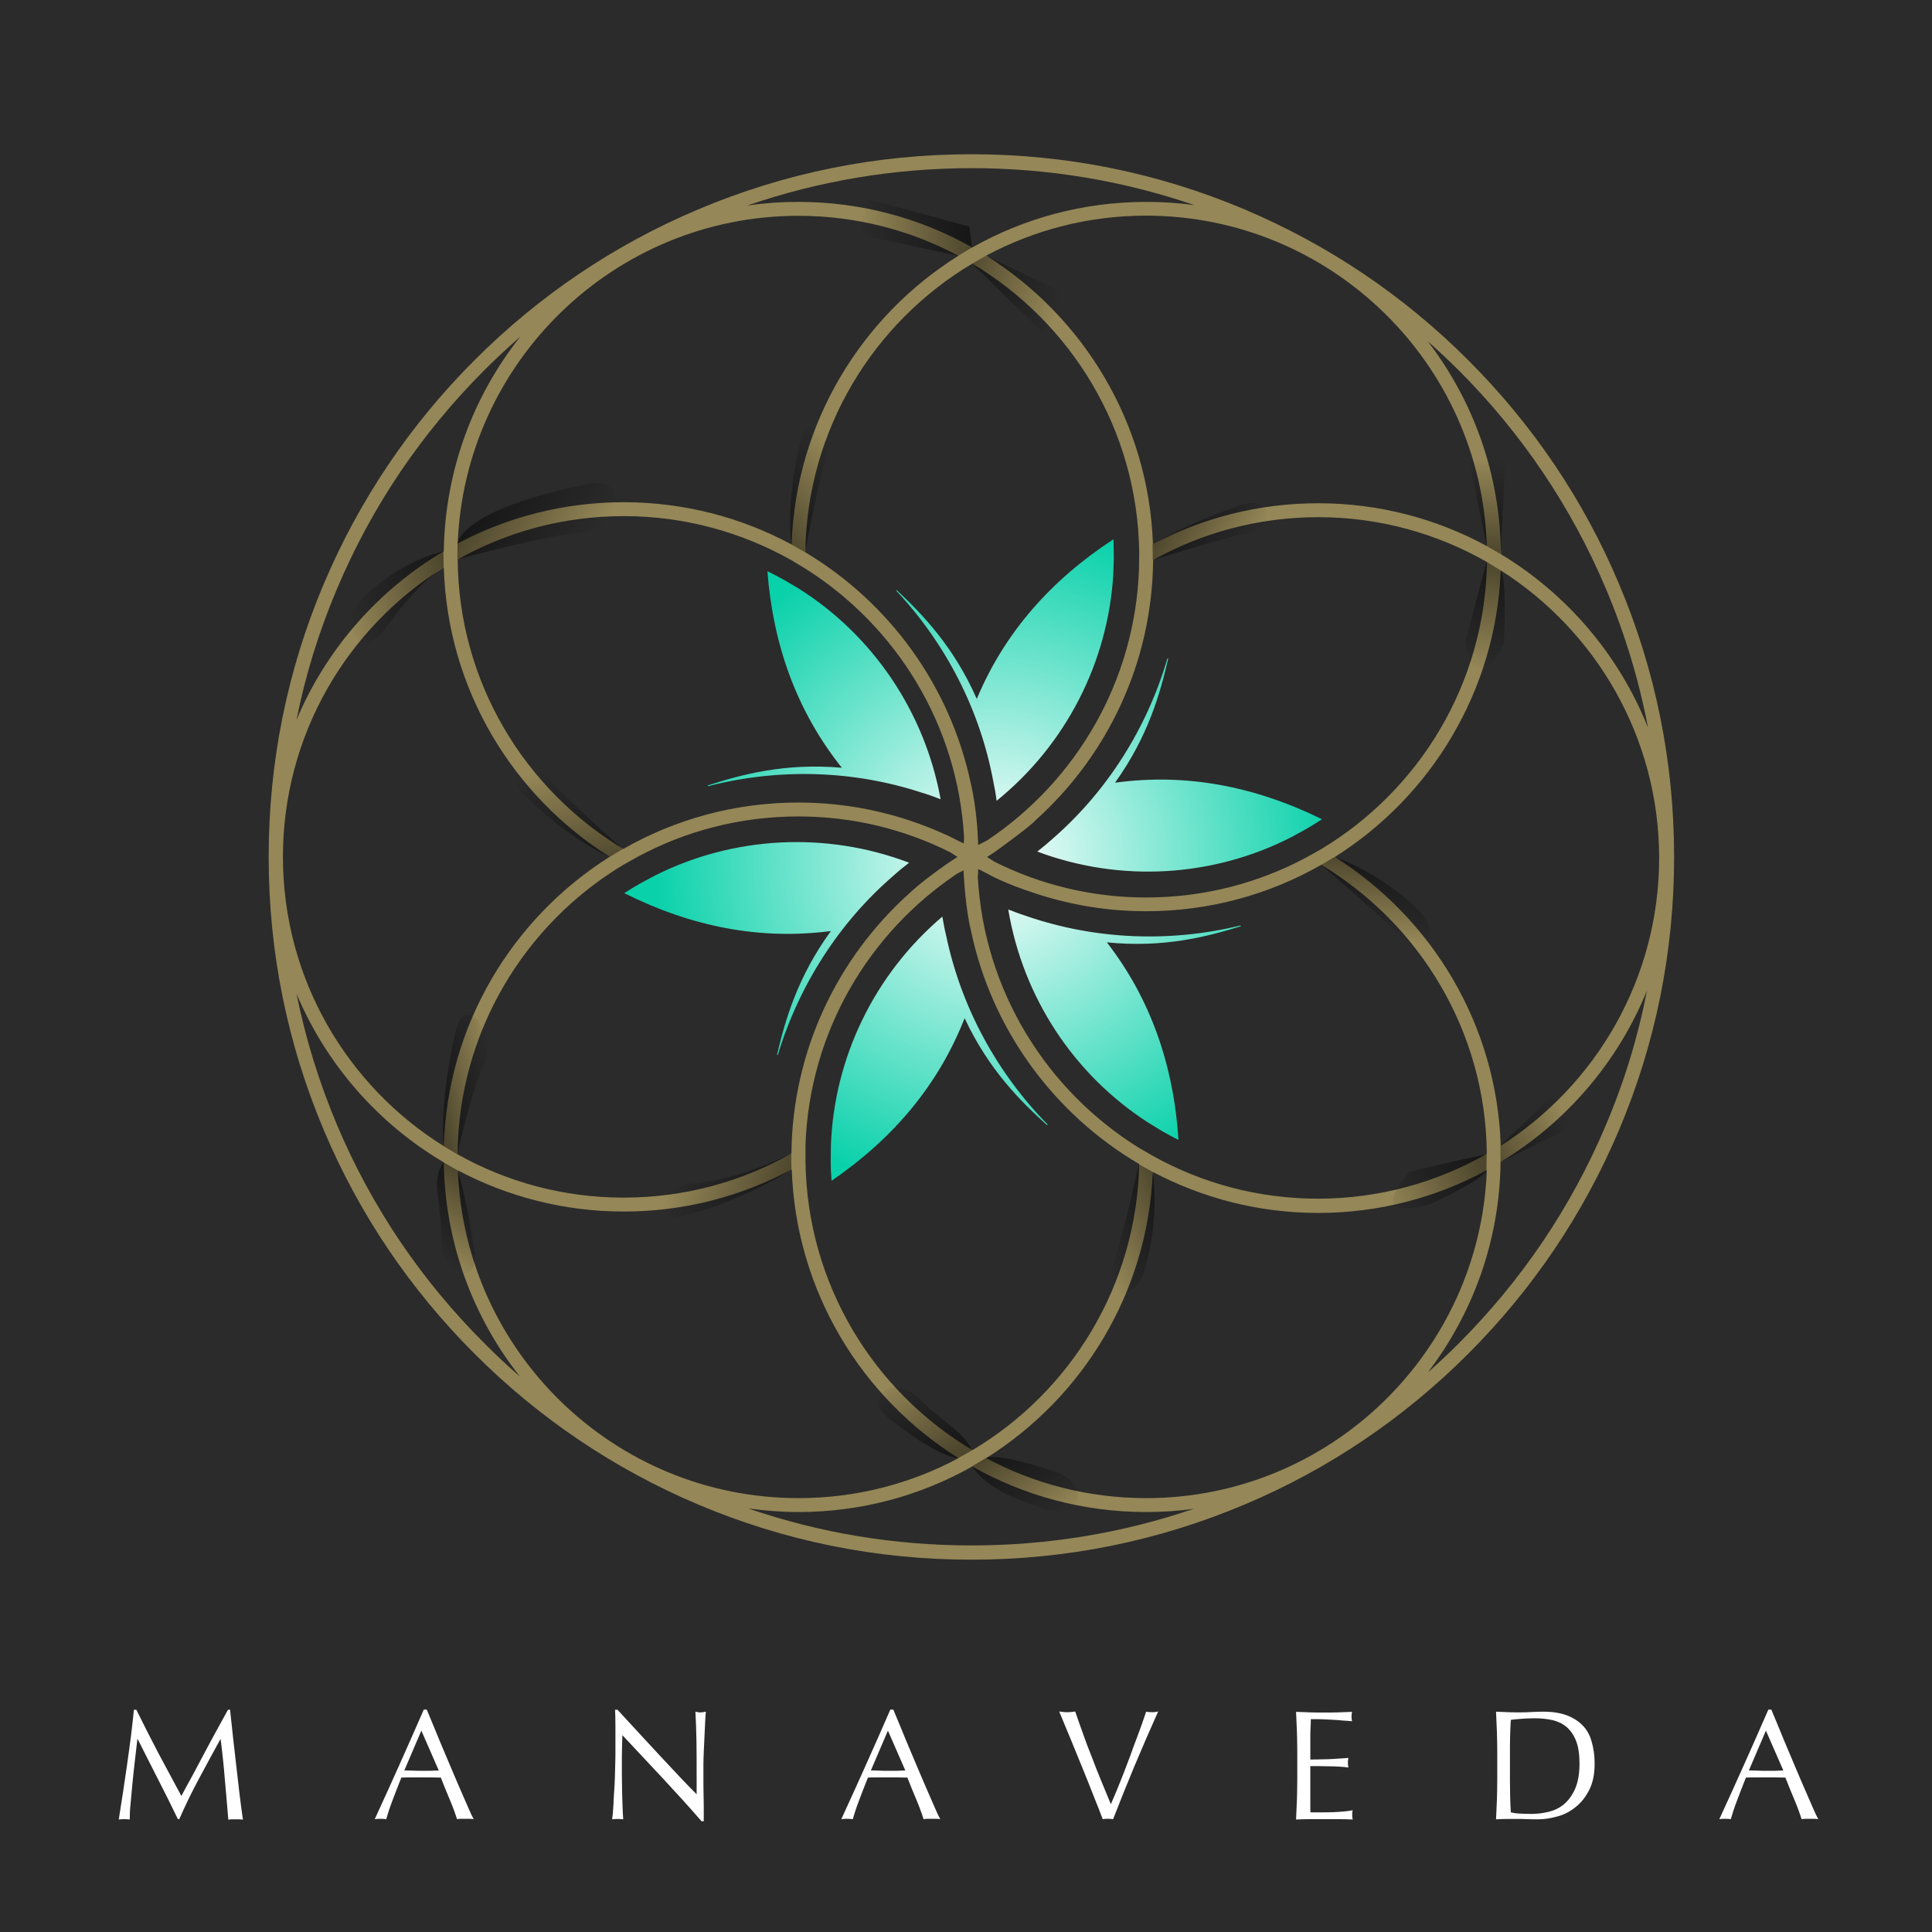 <?xml version="1.0" encoding="utf-8"?>
<!-- Generator: Adobe Illustrator 22.1.0, SVG Export Plug-In . SVG Version: 6.00 Build 0)  -->
<svg version="1.1" xmlns="http://www.w3.org/2000/svg" xmlns:xlink="http://www.w3.org/1999/xlink" x="0px" y="0px"
	 viewBox="0 0 1111 1111" style="enable-background:new 0 0 1111 1111;" xml:space="preserve">
<style type="text/css">
	.st0{display:none;}
	.st1{display:inline;}
	.st2{fill:url(#SVGID_1_);}
	.st3{fill:url(#SVGID_2_);}
	.st4{fill:url(#SVGID_3_);}
	.st5{fill:url(#SVGID_4_);}
	.st6{fill:url(#SVGID_5_);}
	.st7{fill:url(#SVGID_6_);}
	.st8{display:inline;fill:none;}
	.st9{display:inline;fill:none;stroke:#FFFFFF;stroke-width:2.126;stroke-miterlimit:10;}
	.st10{fill:url(#SVGID_7_);}
	.st11{fill:url(#SVGID_8_);}
	.st12{fill:url(#SVGID_9_);}
	.st13{fill:url(#SVGID_10_);}
	.st14{fill:url(#SVGID_11_);}
	.st15{fill:url(#SVGID_12_);}
	.st16{fill:#958757;}
	.st17{opacity:0.48;}
	.st18{fill:none;}
	.st19{fill:#09D1AA;}
	.st20{fill:#2B2B2B;}
	.st21{fill:url(#SVGID_13_);}
	.st22{fill:url(#SVGID_14_);}
	.st23{fill:url(#SVGID_15_);}
	.st24{fill:url(#SVGID_16_);}
	.st25{fill:url(#SVGID_17_);}
	.st26{fill:url(#SVGID_18_);}
	.st27{fill:url(#SVGID_19_);}
	.st28{fill:url(#SVGID_20_);}
	.st29{fill:url(#SVGID_21_);}
	.st30{fill:url(#SVGID_22_);}
	.st31{fill:url(#SVGID_23_);}
	.st32{fill:url(#SVGID_24_);}
	.st33{fill:url(#SVGID_25_);}
	.st34{fill:url(#SVGID_26_);}
	.st35{fill:url(#SVGID_27_);}
	.st36{fill:url(#SVGID_28_);}
	.st37{fill:url(#SVGID_29_);}
	.st38{fill:url(#SVGID_30_);}
	.st39{fill:url(#SVGID_31_);}
	.st40{fill:#FFFFFF;}
	.st41{fill:url(#SVGID_32_);}
	.st42{clip-path:url(#SVGID_34_);}
	.st43{opacity:0.48;clip-path:url(#SVGID_36_);}
	.st44{fill:url(#SVGID_37_);}
	.st45{fill:url(#SVGID_38_);}
	.st46{fill:url(#SVGID_39_);}
	.st47{fill:url(#SVGID_40_);}
	.st48{fill:url(#SVGID_41_);}
	.st49{fill:url(#SVGID_42_);}
	.st50{fill:url(#SVGID_43_);}
	.st51{fill:url(#SVGID_44_);}
	.st52{fill:url(#SVGID_45_);}
	.st53{fill:url(#SVGID_46_);}
	.st54{fill:url(#SVGID_47_);}
	.st55{fill:url(#SVGID_48_);}
	.st56{fill:url(#SVGID_49_);}
	.st57{fill:url(#SVGID_50_);}
	.st58{fill:url(#SVGID_51_);}
	.st59{fill:url(#SVGID_52_);}
	.st60{fill:url(#SVGID_53_);}
	.st61{fill:url(#SVGID_54_);}
</style>
<g id="Layer_13">
</g>
<g id="mandala">
	<g id="ROUND_BG">
	</g>
	<g id="OG" class="st0">
	</g>
	<g id="Layer_6_copy">
	</g>
	<g id="gradient">
	</g>
	<g id="GREEN" class="st0">
	</g>
	<g id="Layer_8" class="st0">
	</g>
	<g id="Layer_9">
	</g>
</g>
<g id="mandala_copy">
	<g id="ROUND_BG_copy">
	</g>
	<g id="OG_copy" class="st0">
	</g>
	<g id="Layer_6_copy_2">
	</g>
	<g id="gradient_copy">
	</g>
	<g id="GREEN_copy" class="st0">
	</g>
	<g id="Layer_8_copy" class="st0">
	</g>
	<g id="Layer_9_copy">
	</g>
</g>
<g id="Layer_7">
</g>
<g id="Layer_20">
</g>
<g id="Layer_19">
	<rect class="st20" width="1111" height="1111"/>
	<path class="st16" d="M930.9,335.5c-20.3-48.1-49.5-91.3-86.6-128.4c-37.1-37.1-80.3-66.2-128.4-86.6
		c-49.8-21.1-102.7-31.8-157.3-31.8s-107.4,10.7-157.3,31.8c-48.1,20.3-91.3,49.5-128.4,86.6c-37.1,37.1-66.2,80.3-86.6,128.4
		c-21.1,49.8-31.8,102.7-31.8,157.3s10.7,107.4,31.8,157.3c20.3,48.1,49.5,91.3,86.6,128.4c37.1,37.1,80.3,66.2,128.4,86.6
		c49.8,21.1,102.7,31.8,157.3,31.8s107.4-10.7,157.3-31.8c48.1-20.3,91.3-49.5,128.4-86.6c37.1-37.1,66.2-80.3,86.6-128.4
		c21.1-49.8,31.8-102.7,31.8-157.3S952,385.3,930.9,335.5z M863,658.9c-2.2-69.9-39.8-131-95.4-166.1
		c55.3-34.8,92.7-95.5,95.4-164.8c54.7,34.8,91.1,96,91.1,165.5C954,562.9,917.7,624,863,658.9z M659.1,861.5
		c-33.2,0-64.6-8.3-92-23c55.4-34.7,93-95.3,95.8-164.6c28.4,15,60.8,23.6,95.1,23.6c35.1,0,68.1-8.9,97-24.6
		C851.1,777.5,764.7,861.5,659.1,861.5z M263.3,673c28.5,15.1,61,23.7,95.4,23.7c34.9,0,67.8-8.8,96.6-24.3
		c2.3,70,40.1,131.2,95.9,166.1c-27.5,14.7-58.8,23-92,23C353.5,861.5,267.2,777.6,263.3,673z M162.7,492.7
		c0-70.1,37-131.8,92.5-166.4c2.1,70.1,39.7,131.3,95.4,166.4c-55.7,35.1-93.3,96.3-95.4,166.4C199.7,624.5,162.7,562.9,162.7,492.7
		z M459.1,124.1c33.2,0,64.6,8.3,92,23c-55.8,34.9-93.5,96.1-95.9,166c-28.8-15.5-61.7-24.3-96.6-24.3c-34.4,0-66.9,8.6-95.4,23.7
		C267.3,207.9,353.6,124.1,459.1,124.1z M855,314c-28.9-15.7-61.9-24.6-97-24.6c-34.3,0-66.6,8.5-95,23.5
		c-2.4-69.9-40.2-131-95.9-165.9c27.5-14.7,58.8-23,92-23C765.1,124.1,851.8,208.7,855,314z M366.5,492.8
		c27.6-14.9,59.1-23.3,92.6-23.3c31.4,0,61,7.4,87.3,20.6c1.4,0.9,2.8,1.8,4.2,2.7c-1.4,0.9-2.8,1.8-4.2,2.7
		c0,0-15.1,10.2-23.7,18.4c-41,36.9-67,90.2-67.6,149.4c-28.5,16.2-61.4,25.4-96.5,25.4c-34.7,0-67.3-9.1-95.5-24.9
		c0.6-70.6,38.7-132.4,95.2-166.4L366.5,492.8z M463.2,658.4c2.3-65,36.4-122,87.2-156c1.2-0.6,2.5-1.3,3.7-1.9
		c0,1.3,0.1,2.6,0.2,3.9c0,0,0.9,17.8,4,30.5c11.9,57.2,47.9,105.8,96.8,134.5c-1.4,69.9-39.6,131-95.9,164.5
		c-56.8-33.8-95.1-95.5-96-166.1L463.2,658.4z M655,660.1c-52.8-32.8-89-89.9-92.7-155.6c0.1-1.6,0.2-3.2,0.2-4.8
		c1.7,0.9,3.5,1.8,5.3,2.7c0,0,9,5.4,27.7,11.4c20,6.6,41.4,10.2,63.6,10.2c36.6,0,71-9.7,100.7-26.7c56.5,34,94.6,95.7,95.2,166.2
		c-28.6,16.4-61.8,25.8-97.1,25.8c-34.4,0-66.8-8.9-94.9-24.6L655,660.1z M751.7,492.8c-27.6,14.9-59.1,23.3-92.6,23.3
		c-31.4,0-61-7.4-87.3-20.6c-1.4-0.9-2.8-1.8-4.2-2.7c1.4-0.9,2.8-1.8,4.2-2.7c0,0,20-14.3,23.7-18.4c41.1-37,67.1-90.3,67.6-149.7
		c28.1-15.6,60.5-24.6,94.9-24.6c35.3,0,68.4,9.4,97.1,25.8c-1.1,70-39,131.2-95.2,165L751.7,492.8z M558.4,451.2
		c-11.8-56.7-47.1-104.8-95.3-133.6c0.9-70.5,39.2-132.2,96-166c56.7,33.8,95,95.3,96,165.8l-0.1,9.4
		c-2.2,65.2-36.3,122.3-87.2,156.4c-1.8,0.9-3.5,1.8-5.3,2.7c0-1.4-0.1-2.8-0.2-4.2C562.4,481.7,561.6,464.5,558.4,451.2z
		 M522.7,471.7c-20-6.6-41.4-10.2-63.6-10.2c-36.6,0-71,9.7-100.7,26.7c-56.6-34.1-94.7-95.9-95.2-166.5
		c28.3-15.9,60.9-24.9,95.5-24.9c35,0,68,9.3,96.5,25.4l8.1,4.9c52,32.9,87.5,89.6,91.1,154.6c-0.1,1.1-0.1,2.3-0.2,3.4
		c-1.2-0.7-2.5-1.3-3.8-1.9C550.4,483.1,538.3,476.8,522.7,471.7z M923.5,338.6c10.9,25.8,19,52.5,24.2,79.9
		c-16.6-41.8-46.6-76.9-84.6-99.8c-0.3-46-16-88.5-42.1-122.5c6,5.3,11.9,10.9,17.7,16.6C875,249.1,903.6,291.5,923.5,338.6z
		 M687,118c-9.1-1.3-18.4-1.9-27.9-1.9c-36.3,0-70.4,9.5-100,26.2c-29.6-16.7-63.7-26.2-100-26.2c-10,0-19.8,0.7-29.4,2.1
		C471,104,514.3,96.7,558.7,96.7C602.8,96.7,645.9,103.9,687,118z M193.8,338.6c19.9-47.2,48.5-89.5,84.9-125.9
		c6.6-6.6,13.5-13,20.5-19.1c-27,34-43.3,76.9-44,123.4c-37.7,22.3-67.6,56.3-84.7,97C175.6,388.3,183.4,363.1,193.8,338.6z
		 M193.8,646.9c-10.3-24.5-18.1-49.7-23.3-75.5c17.1,40.7,47,74.8,84.7,97c0.7,46.4,16.9,89.2,43.8,123.2
		c-6.9-6-13.7-12.3-20.2-18.9C242.3,736.4,213.7,694,193.8,646.9z M430.2,867.4c9.5,1.3,19.1,2.1,28.9,2.1c36.3,0,70.4-9.5,100-26.2
		c29.6,16.7,63.7,26.2,100,26.2c9.3,0,18.5-0.6,27.5-1.9c-41,14-83.9,21.1-127.9,21.1C514.5,888.7,471.4,881.6,430.2,867.4z
		 M923.5,646.9c-19.9,47.2-48.5,89.5-84.9,125.9c-5.7,5.7-11.5,11.1-17.5,16.4c25.7-33.7,41.3-75.5,41.8-121
		c37.7-22.8,67.5-57.4,84.2-98.6C942,596,934.1,621.9,923.5,646.9z"/>
	<g class="st17">
		<linearGradient id="SVGID_1_" gradientUnits="userSpaceOnUse" x1="494.081" y1="130.866" x2="558.965" y2="130.866">
			<stop  offset="0" style="stop-color:#000000;stop-opacity:0"/>
			<stop  offset="1" style="stop-color:#000000"/>
		</linearGradient>
		<polygon class="st2" points="551,147.1 559,142.3 557.4,130.3 499.3,114.6 494.1,134.9 		"/>
		<path class="st18" d="M930.8,335.5c-20.3-48.1-49.5-91.3-86.6-128.4c-37.1-37.1-80.3-66.2-128.4-86.6
			C666,99.4,613.1,88.7,558.5,88.7s-107.4,10.7-157.3,31.8c-48.1,20.3-91.3,49.5-128.4,86.6c-37.1,37.1-66.2,80.3-86.6,128.4
			c-21.1,49.8-31.8,102.7-31.8,157.3s10.7,107.4,31.8,157.3c20.3,48.1,49.5,91.3,86.6,128.4c37.1,37.1,80.3,66.2,128.4,86.6
			c49.8,21.1,102.7,31.8,157.3,31.8S666,886.1,715.8,865c48.1-20.3,91.3-49.5,128.4-86.6c37.1-37.1,66.2-80.3,86.6-128.4
			c21.1-49.8,31.8-102.7,31.8-157.3S951.8,385.3,930.8,335.5z M862.8,658.9c-2.2-69.9-39.8-131-95.4-166.1
			c55.3-34.8,92.7-95.5,95.4-164.8c54.7,34.8,91.1,96,91.1,165.5C953.9,562.9,917.5,624,862.8,658.9z M659,861.5
			c-33.2,0-64.6-8.3-92-23c55.4-34.7,93-95.3,95.8-164.6c28.4,15,60.8,23.6,95.1,23.6c35.1,0,68.1-8.9,97-24.6
			C850.9,777.5,764.6,861.5,659,861.5z M263.1,673c28.5,15.1,61,23.7,95.4,23.7c34.9,0,67.8-8.8,96.6-24.3
			c2.3,70,40.1,131.2,95.9,166.1c-27.5,14.7-58.8,23-92,23C353.4,861.5,267.1,777.6,263.1,673z M162.5,492.7
			c0-70.1,37-131.8,92.5-166.4c2.1,70.1,39.7,131.3,95.4,166.4c-55.7,35.1-93.3,96.3-95.4,166.4
			C199.6,624.5,162.5,562.9,162.5,492.7z M459,124.1c33.2,0,64.6,8.3,92,23c-55.8,34.9-93.5,96.1-95.9,166
			c-28.8-15.5-61.7-24.3-96.6-24.3c-34.4,0-66.9,8.6-95.4,23.7C267.1,207.9,353.4,124.1,459,124.1z M854.9,314
			c-28.9-15.7-61.9-24.6-97-24.6c-34.3,0-66.6,8.5-95,23.5c-2.4-69.9-40.2-131-95.9-165.9c27.5-14.7,58.8-23,92-23
			C765,124.1,851.6,208.7,854.9,314z M366.4,492.8c27.6-14.9,59.1-23.3,92.6-23.3c31.4,0,61,7.4,87.3,20.6c1.4,0.9,2.8,1.8,4.2,2.7
			c-1.4,0.9-2.8,1.8-4.2,2.7c0,0-15.1,10.2-23.7,18.4c-41,36.9-67,90.2-67.6,149.4c-28.5,16.2-61.4,25.4-96.5,25.4
			c-34.7,0-67.3-9.1-95.5-24.9c0.6-70.6,38.7-132.4,95.2-166.4L366.4,492.8z M463.1,658.4c2.3-65,36.4-122,87.2-156
			c1.2-0.6,2.5-1.3,3.7-1.9c0,1.3,0.1,2.6,0.2,3.9c0,0,0.9,17.8,4,30.5c11.9,57.2,47.9,105.8,96.8,134.5
			c-1.4,69.9-39.6,131-95.9,164.5c-56.8-33.8-95.1-95.5-96-166.1L463.1,658.4z M654.9,660.1c-52.8-32.8-89-89.9-92.7-155.6
			c0.1-1.6,0.2-3.2,0.2-4.8c1.7,0.9,3.5,1.8,5.3,2.7c0,0,9,5.4,27.7,11.4c20,6.6,41.4,10.2,63.6,10.2c36.6,0,71-9.7,100.7-26.7
			c56.5,34,94.6,95.7,95.2,166.2c-28.6,16.4-61.8,25.8-97.1,25.8c-34.4,0-66.8-8.9-94.9-24.6L654.9,660.1z M751.6,492.8
			c-27.6,14.9-59.1,23.3-92.6,23.3c-31.4,0-61-7.4-87.3-20.6c-1.4-0.9-2.8-1.8-4.2-2.7c1.4-0.9,2.8-1.8,4.2-2.7
			c0,0,20-14.3,23.7-18.4c41.1-37,67.1-90.3,67.6-149.7c28.1-15.6,60.5-24.6,94.9-24.6c35.3,0,68.4,9.4,97.1,25.8
			c-1.1,70-39,131.2-95.2,165L751.6,492.8z M558.3,451.2c-11.8-56.7-47.1-104.8-95.3-133.6c0.9-70.5,39.2-132.2,96-166
			c56.7,33.8,95,95.3,96,165.8l-0.1,9.4c-2.2,65.2-36.3,122.3-87.2,156.4c-1.8,0.9-3.5,1.8-5.3,2.7c0-1.4-0.1-2.8-0.2-4.2
			C562.2,481.7,561.5,464.5,558.3,451.2z M522.6,471.7c-20-6.6-41.4-10.2-63.6-10.2c-36.6,0-71,9.7-100.7,26.7
			c-56.6-34.1-94.7-95.9-95.2-166.5c28.3-15.9,60.9-24.9,95.5-24.9c35,0,68,9.3,96.5,25.4l8.1,4.9c52,32.9,87.5,89.6,91.1,154.6
			c-0.1,1.1-0.1,2.3-0.2,3.4c-1.2-0.7-2.5-1.3-3.8-1.9C550.3,483.1,538.2,476.8,522.6,471.7z M923.4,338.6
			c10.9,25.8,19,52.5,24.2,79.9c-16.6-41.8-46.6-76.9-84.6-99.8c-0.3-46-16-88.5-42.1-122.5c6,5.3,11.9,10.9,17.7,16.6
			C874.9,249.1,903.5,291.5,923.4,338.6z M686.9,118c-9.1-1.3-18.4-1.9-27.9-1.9c-36.3,0-70.4,9.5-100,26.2
			c-29.6-16.7-63.7-26.2-100-26.2c-10,0-19.8,0.7-29.4,2.1c41.3-14.3,84.6-21.5,128.9-21.5C602.7,96.7,645.7,103.9,686.9,118z
			 M193.6,338.6c19.9-47.2,48.5-89.5,84.9-125.9c6.6-6.6,13.5-13,20.5-19.1c-27,34-43.3,76.9-44,123.4c-37.7,22.3-67.6,56.3-84.7,97
			C175.5,388.3,183.3,363.1,193.6,338.6z M193.6,646.9c-10.3-24.5-18.1-49.7-23.3-75.5c17.1,40.7,47,74.8,84.7,97
			c0.7,46.4,16.9,89.2,43.8,123.2c-6.9-6-13.7-12.3-20.2-18.9C242.1,736.4,213.6,694,193.6,646.9z M430,867.4
			c9.5,1.3,19.1,2.1,28.9,2.1c36.3,0,70.4-9.5,100-26.2c29.6,16.7,63.7,26.2,100,26.2c9.3,0,18.5-0.6,27.5-1.9
			c-41,14-83.9,21.1-127.9,21.1C514.3,888.7,471.2,881.6,430,867.4z M923.4,646.9c-19.9,47.2-48.5,89.5-84.9,125.9
			c-5.7,5.7-11.5,11.1-17.5,16.4c25.7-33.7,41.3-75.5,41.8-121c37.7-22.8,67.5-57.4,84.2-98.6C941.9,596,934,621.9,923.4,646.9z"/>
		
			<linearGradient id="SVGID_2_" gradientUnits="userSpaceOnUse" x1="-3418.863" y1="-5925.425" x2="-3473.049" y2="-5956.709" gradientTransform="matrix(0.377 0.926 -0.926 0.377 -3349.28 5785.19)">
			<stop  offset="0" style="stop-color:#000000;stop-opacity:0"/>
			<stop  offset="1" style="stop-color:#000000"/>
		</linearGradient>
		<path class="st3" d="M864.8,369.9c0,0,2-37.7-2-42l-7.9-4.8c0,0-8.4,31.2-12.2,46.2C842.7,369.4,847.9,406.1,864.8,369.9z"/>
		<linearGradient id="SVGID_3_" gradientUnits="userSpaceOnUse" x1="337.843" y1="318.65" x2="278.696" y2="284.502">
			<stop  offset="0" style="stop-color:#000000;stop-opacity:0"/>
			<stop  offset="1" style="stop-color:#000000"/>
		</linearGradient>
		<path class="st4" d="M263.1,312.5l-0.1,9.2c0,0,52.2-14.3,72-15.5c19.8-1.2,28-32.9,3.5-28C263.9,293.3,263.1,312.5,263.1,312.5z"
			/>
		
			<linearGradient id="SVGID_4_" gradientUnits="userSpaceOnUse" x1="-11520.272" y1="-4313.215" x2="-11574.159" y2="-4344.328" gradientTransform="matrix(-0.707 0.707 -0.707 -0.707 -10996.031 5448.086)">
			<stop  offset="0" style="stop-color:#000000;stop-opacity:0"/>
			<stop  offset="1" style="stop-color:#000000"/>
		</linearGradient>
		<path class="st5" d="M255.1,326.4L255,317c0,0-25.5,5.4-47,27.6c-13.8,14.2-0.7,36.6,14,16.3C242.9,331.8,255.1,326.4,255.1,326.4
			z"/>
		
			<linearGradient id="SVGID_5_" gradientUnits="userSpaceOnUse" x1="-1567.394" y1="5490.403" x2="-1601.602" y2="5470.653" gradientTransform="matrix(0.708 -0.706 0.706 0.708 -2479.596 -4377.26)">
			<stop  offset="0" style="stop-color:#000000;stop-opacity:0"/>
			<stop  offset="1" style="stop-color:#000000"/>
		</linearGradient>
		<path class="st6" d="M255.1,659.1l7.9,4.7c0,0,7.4-34.5,15.5-52.6c7-15.5-10.8-42.4-16.5-18C252.5,633.7,255.1,659.1,255.1,659.1z
			"/>
		
			<linearGradient id="SVGID_6_" gradientUnits="userSpaceOnUse" x1="-6531.976" y1="-6661.114" x2="-6575.957" y2="-6686.506" gradientTransform="matrix(-1.853902e-03 1 -1 -1.853902e-03 -6424.136 7243.194)">
			<stop  offset="0" style="stop-color:#000000;stop-opacity:0"/>
			<stop  offset="1" style="stop-color:#000000"/>
		</linearGradient>
		<path class="st7" d="M263.1,673l-8.1-4.6c-7.2,11.7-1.8,17.1-1,45.8c0.6,19.8,22.5,27.7,18.5,3C266.8,681.8,263.1,673,263.1,673z"
			/>
		
			<linearGradient id="SVGID_7_" gradientUnits="userSpaceOnUse" x1="-12806.434" y1="2230.179" x2="-12746.124" y2="2230.179" gradientTransform="matrix(-0.959 -0.282 0.282 -0.959 -12300.831 -1300.107)">
			<stop  offset="0" style="stop-color:#000000;stop-opacity:0"/>
			<stop  offset="1" style="stop-color:#000000"/>
		</linearGradient>
		<polygon class="st10" points="566.9,147.1 559,151.6 599.5,191.1 616.2,170.7 		"/>
		
			<linearGradient id="SVGID_8_" gradientUnits="userSpaceOnUse" x1="-6649.747" y1="-6667.166" x2="-6594.841" y2="-6667.166" gradientTransform="matrix(-5.129634e-03 1 -1 -5.129634e-03 -5845.817 6879.143)">
			<stop  offset="0" style="stop-color:#000000;stop-opacity:0"/>
			<stop  offset="1" style="stop-color:#000000"/>
		</linearGradient>
		<polygon class="st11" points="854.9,314 862.9,318.6 865.7,263.7 845,264.7 		"/>
		
			<linearGradient id="SVGID_9_" gradientUnits="userSpaceOnUse" x1="-166.692" y1="-2540.658" x2="-213.294" y2="-2567.563" gradientTransform="matrix(0.92 0.391 -0.391 0.92 -232.874 3277.459)">
			<stop  offset="0" style="stop-color:#000000;stop-opacity:0"/>
			<stop  offset="1" style="stop-color:#000000"/>
		</linearGradient>
		<path class="st12" d="M566.9,838.5l-8,4.7c8,11.2,20.3,17.7,43.1,25c20.3,6.5,25.5-15,4.5-22C571.3,834.5,566.9,838.5,566.9,838.5
			z"/>
		
			<linearGradient id="SVGID_10_" gradientUnits="userSpaceOnUse" x1="-12114.329" y1="3859.61" x2="-12161.343" y2="3832.466" gradientTransform="matrix(-0.85 -0.526 0.526 -0.85 -11814.345 -2298.873)">
			<stop  offset="0" style="stop-color:#000000;stop-opacity:0"/>
			<stop  offset="1" style="stop-color:#000000"/>
		</linearGradient>
		<path class="st13" d="M551,838.5l8-4.5c-6.2-12.3-16.4-15.3-30.4-29.8c-14.8-15.3-32.2-0.3-18,11C539.5,838.4,551,838.5,551,838.5
			z"/>
		
			<linearGradient id="SVGID_11_" gradientUnits="userSpaceOnUse" x1="-10368.513" y1="-4757.206" x2="-10411.571" y2="-4782.066" gradientTransform="matrix(-0.561 0.828 -0.828 -0.561 -9126.476 6631.35)">
			<stop  offset="0" style="stop-color:#000000;stop-opacity:0"/>
			<stop  offset="1" style="stop-color:#000000"/>
		</linearGradient>
		<path class="st14" d="M662.8,673.9l-7.9-4.4c0,0-7.1,32.6-15.1,59.9c-5.5,19,13,18.2,18,2C667.5,700.4,662.8,673.9,662.8,673.9z"
			/>
		
			<linearGradient id="SVGID_12_" gradientUnits="userSpaceOnUse" x1="-3529.186" y1="-5217.459" x2="-3572.402" y2="-5242.41" gradientTransform="matrix(0.479 0.878 -0.878 0.479 -2101.254 6139.343)">
			<stop  offset="0" style="stop-color:#000000;stop-opacity:0"/>
			<stop  offset="1" style="stop-color:#000000"/>
		</linearGradient>
		<path class="st15" d="M767.4,492.8l-7.7,4.6c0,0,25.8,21.8,46.4,41.4c14.4,13.6,22.1-3.2,10-15.1
			C793.1,501,767.4,492.8,767.4,492.8z"/>
		
			<linearGradient id="SVGID_13_" gradientUnits="userSpaceOnUse" x1="-128.398" y1="907.15" x2="-172.721" y2="881.56" gradientTransform="matrix(1 -3.052263e-02 3.052263e-02 1 818.335 -591.663)">
			<stop  offset="0" style="stop-color:#000000;stop-opacity:0"/>
			<stop  offset="1" style="stop-color:#000000"/>
		</linearGradient>
		<path class="st21" d="M662.8,313l0.1,9c0,0,29.5-9.3,57.1-16.2c14-3.5,10.1-20.9-6-15.5C683.3,300.6,662.8,313,662.8,313z"/>
		
			<linearGradient id="SVGID_14_" gradientUnits="userSpaceOnUse" x1="-5149.855" y1="7262.778" x2="-5201.393" y2="7233.023" gradientTransform="matrix(0.289 -0.957 0.957 0.289 -4980.269 -6767.1)">
			<stop  offset="0" style="stop-color:#000000;stop-opacity:0"/>
			<stop  offset="1" style="stop-color:#000000"/>
		</linearGradient>
		<path class="st22" d="M455.1,313.1l7.9,4.5c0,0,5.5-31.4,13-58.8c4-14.5-11.3-22-15.5-5.5C451.5,288.7,455.1,313.1,455.1,313.1z"
			/>
		
			<linearGradient id="SVGID_15_" gradientUnits="userSpaceOnUse" x1="-11919.779" y1="5840.012" x2="-11971.953" y2="5809.889" gradientTransform="matrix(-0.668 -0.745 0.745 -0.668 -11984.355 -4539.073)">
			<stop  offset="0" style="stop-color:#000000;stop-opacity:0"/>
			<stop  offset="1" style="stop-color:#000000"/>
		</linearGradient>
		<path class="st23" d="M350.5,492.8l7.7-4.6c0,0-24.8-21.3-44.3-42c-10.3-11-24.7-1.8-12.8,10.4
			C326.8,482.6,350.5,492.8,350.5,492.8z"/>
		
			<linearGradient id="SVGID_16_" gradientUnits="userSpaceOnUse" x1="-10016.778" y1="-4662.167" x2="-10068.874" y2="-4692.244" gradientTransform="matrix(-0.636 0.771 -0.771 -0.636 -9169.361 5451.338)">
			<stop  offset="0" style="stop-color:#000000;stop-opacity:0"/>
			<stop  offset="1" style="stop-color:#000000"/>
		</linearGradient>
		<path class="st24" d="M823,692.2c0,0,30-13.8,31.8-19.3l0.1-9.2c0,0-32.4,6.9-44.2,10.2C810.8,673.8,782.1,703.9,823,692.2z"/>
		
			<linearGradient id="SVGID_17_" gradientUnits="userSpaceOnUse" x1="-12263.681" y1="-2979.974" x2="-12209.716" y2="-2979.974" gradientTransform="matrix(-0.882 0.47 -0.47 -0.882 -11317.871 3774.038)">
			<stop  offset="0" style="stop-color:#000000;stop-opacity:0"/>
			<stop  offset="1" style="stop-color:#000000"/>
		</linearGradient>
		<polygon class="st25" points="862.8,658.9 862.9,668.2 911.3,644.3 899.1,624.1 		"/>
		
			<linearGradient id="SVGID_18_" gradientUnits="userSpaceOnUse" x1="-14178.098" y1="-1345.621" x2="-14237.258" y2="-1379.777" gradientTransform="matrix(-0.955 0.297 -0.297 -0.955 -13553.645 3597.172)">
			<stop  offset="0" style="stop-color:#000000;stop-opacity:0"/>
			<stop  offset="1" style="stop-color:#000000"/>
		</linearGradient>
		<path class="st26" d="M455.1,672.4l-0.1-9.1c0,0-29.1,15.3-57.5,17.4c-19.5,1.5-25.1,24.2-2.5,18
			C430.4,689.1,455.1,672.4,455.1,672.4z"/>
	</g>
	<radialGradient id="SVGID_19_" cx="571.534" cy="494.529" r="195.652" gradientUnits="userSpaceOnUse">
		<stop  offset="0" style="stop-color:#FFFFFF"/>
		<stop  offset="1" style="stop-color:#09D1AA"/>
	</radialGradient>
	<path class="st27" d="M514.2,503.2c2.4-2.2,5.3-4.6,8.6-7.1c-47.7-18.1-101-15.4-146.4,7.5l-8,4.3c-3.2,1.8-6.3,3.7-9.4,5.7
		c38.5,19.3,78,27.1,118.8,21.8c-19.4,26.7-26.4,51.7-31,71.3c0.2,0,0.3-0.1,0.5-0.1C459.4,566.7,482.5,530.4,514.2,503.2z
		 M573.1,460.5c39.7-32.1,64.1-79.6,67.1-130.3l0.3-9.1c0-3.7-0.1-7.3-0.2-11c-36,23.5-62.7,53.8-78.6,91.8
		c-13.3-30.2-31.4-48.8-46.1-62.6c-0.1,0.2-0.1,0.3-0.2,0.4c28.5,30.4,48.2,68.6,55.8,109.7C571.9,452.6,572.6,456.4,573.1,460.5z
		 M406.9,451.7c0.1,0.1,0.2,0.2,0.3,0.4c40.4-10.4,83.3-9.3,123.1,3.8c3.1,0.9,6.7,2.2,10.6,3.7c-9.1-50.2-39-94.5-82-121.4
		l-7.8-4.6c-3.2-1.8-6.5-3.5-9.8-5.1c3.3,42.9,17.1,80.8,42.8,113C451.1,438.6,426.1,445.5,406.9,451.7z M541.9,527.1
		c-38.9,33-62.3,81-64.1,131.8l-0.1,9.1c0,3.7,0.2,7.3,0.5,11c35.5-24.3,61.5-55.2,76.5-93.5c14,29.9,32.5,48.1,47.5,61.6
		c0.1-0.2,0.1-0.3,0.2-0.5c-29.2-29.7-49.7-67.5-58.3-108.5C543.3,534.9,542.6,531.2,541.9,527.1z M641.2,450.1
		c19.2-26.8,26.1-51.9,30.6-71.5c-0.2,0-0.3,0.1-0.5,0.1c-11.7,40-34.6,76.4-66.2,103.8c-2.4,2.2-5.3,4.6-8.6,7.2
		c47.8,17.9,101.1,14.8,146.3-8.4l8-4.4c3.2-1.8,6.3-3.8,9.4-5.8C721.6,452.1,682,444.5,641.2,450.1z M713.6,532.6
		c-0.1-0.1-0.2-0.2-0.3-0.4c-40.5,9.9-83.4,8.2-123-5.4c-3.1-1-6.7-2.3-10.5-3.8c8.4,50.4,37.7,95,80.4,122.5l7.8,4.8
		c3.2,1.8,6.4,3.6,9.7,5.2c-2.8-42.9-16-81.1-41.2-113.6C669.2,545.2,694.4,538.6,713.6,532.6z"/>
	<g>
		<g>
			<path class="st20" d="M540,1051.1c-0.6-0.1-1.2-0.1-1.7-0.1h-4.8c-0.5,0-1.1,0-1.7,0.1l-4.2,0.6l-1.3-4.1
				c-0.4-1.3-0.9-2.9-1.6-4.7c-0.7-1.9-1.5-3.9-2.3-6l-2.6-6.5c-0.5-1.1-0.9-2.2-1.3-3.2c-0.8,0-1.7,0-2.5,0c-2,0-3.9,0-5.9,0
				c-1.8,0-3.6,0-5.4,0c-0.7,0-1.4,0-2.2,0c-1.4,3.5-2.7,6.9-3.9,10.2c-1.5,4.1-2.7,7.5-3.4,10.1l-1.2,4.1l-4.2-0.5
				c-0.8-0.1-1.7-0.1-2.7-0.1c-1,0-1.9,0-2.7,0.1l-8.9,1.1l3.8-8.1c4.8-10.4,9.6-20.9,14.2-31.3c4.6-10.3,9.3-21,13.9-31.6l1.3-3
				h8.3c0,0,4.3,10.3,6,14.4c1.7,4,3.4,8.1,5.1,12.3c1.7,4.1,3.5,8.2,5.2,12.3c1.7,4.1,3.4,7.9,4.9,11.3c1.5,3.5,2.9,6.6,4.1,9.4
				c1.2,2.6,2.1,4.6,2.8,6l4.7,8.8L540,1051.1z M508.4,1013.3c0.7,0,1.5,0,2.2,0c0.8,0,1.7,0,2.5,0l-2.4-5.4L508.4,1013.3z
				 M1044.9,1051.1c-0.6-0.1-1.2-0.1-1.7-0.1h-4.8c-0.5,0-1.1,0-1.7,0.1l-4.2,0.6l-1.3-4.1c-0.4-1.3-0.9-2.9-1.6-4.7
				c-0.7-1.9-1.5-3.9-2.3-6l-2.6-6.5c-0.5-1.1-0.9-2.2-1.3-3.2c-0.8,0-1.7,0-2.5,0c-2,0-3.9,0-5.9,0c-1.8,0-3.6,0-5.4,0
				c-0.7,0-1.4,0-2.2,0c-1.4,3.5-2.7,6.9-3.9,10.2c-1.5,4.1-2.7,7.5-3.4,10.1l-1.2,4.1l-4.2-0.5c-0.8-0.1-1.7-0.1-2.7-0.1
				c-1,0-1.9,0-2.7,0.1l-8.9,1.1l3.8-8.1c4.8-10.4,9.6-20.9,14.2-31.3c4.6-10.4,9.3-21,13.9-31.6l1.3-3h8.3c0,0,4.3,10.3,6,14.4
				c1.7,4,3.4,8.1,5.1,12.3c1.7,4.1,3.5,8.2,5.2,12.3c1.7,4.1,3.4,7.9,4.9,11.3c1.5,3.5,2.9,6.6,4.1,9.4c1.2,2.6,2.1,4.6,2.8,6
				l4.7,8.7L1044.9,1051.1z M1013.3,1013.3c0.7,0,1.5,0,2.2,0c0.8,0,1.7,0,2.5,0l-2.4-5.4L1013.3,1013.3z M271.7,1051.1
				c-0.6-0.1-1.2-0.1-1.7-0.1h-4.8c-0.5,0-1.1,0-1.7,0.1l-4.2,0.6l-1.3-4.1c-0.4-1.3-0.9-2.9-1.6-4.7c-0.7-1.9-1.5-3.9-2.3-6
				l-2.6-6.5c-0.5-1.1-0.9-2.2-1.3-3.2c-0.8,0-1.7,0-2.5,0c-2,0-3.9,0-5.9,0c-1.8,0-3.6,0-5.4,0c-0.7,0-1.4,0-2.2,0
				c-1.4,3.5-2.7,6.9-3.9,10.2c-1.5,4.1-2.7,7.5-3.4,10.1l-1.2,4.1l-4.2-0.5c-0.8-0.1-1.7-0.1-2.7-0.1c-1,0-1.9,0-2.7,0.1l-8.9,1.1
				l3.8-8.1c4.8-10.4,9.6-20.9,14.2-31.3c4.6-10.4,9.3-21,13.9-31.6l1.3-3h8.3c0,0,4.3,10.3,6,14.4c1.7,4,3.4,8.1,5.1,12.3
				c1.7,4.1,3.5,8.2,5.2,12.3c1.7,4.1,3.4,7.9,4.9,11.3c1.5,3.5,2.9,6.6,4.1,9.4c1.2,2.6,2.1,4.6,2.8,6l4.7,8.7L271.7,1051.1z
				 M240.1,1013.3c0.7,0,1.5,0,2.2,0c0.8,0,1.7,0,2.5,0l-2.4-5.4L240.1,1013.3z M401.1,1052.3l-1.5-1.7
				c-6.8-7.9-14.2-16.1-21.9-24.4c-5-5.4-10-10.7-15-16c0,1.8,0,3.7,0,5.9c0,1.2,0,2.8,0,4.6l0.1,5.9c0,2,0.1,4.1,0.1,6.1
				c0.1,2.1,0.1,4,0.2,5.8c0.1,1.8,0.1,3.3,0.2,4.7c0.1,1.7,0.1,2.2,0.1,2.3l0.8,6.4l-6.4-0.8c-0.7-0.1-1.6-0.1-2.5-0.1
				c-1,0-1.9,0-2.7,0.1l-6.8,0.8l1.3-6.8c0-0.2,0.1-0.8,0.3-2.8c0.1-1.5,0.3-3.4,0.4-5.6c0.1-2.3,0.3-4.7,0.4-7.4
				c0.1-2.6,0.3-5.3,0.4-7.8c0.1-2.6,0.2-5.2,0.2-7.7c0.1-2.6,0.1-4.7,0.1-6.6c0-5.7,0-10.7,0-14.8c0-4.1-0.1-7.1-0.2-9l-0.3-5.3
				h8.9l1.5,1.6c3.7,4,7.6,8.2,11.8,12.7c4.2,4.5,8.3,9,12.4,13.4c4.1,4.4,8,8.6,11.7,12.5c0.3,0.4,0.7,0.7,1,1.1
				c0-6.2,0-12.3-0.1-18.2c-0.1-5.9-0.3-11.5-0.6-16.7l-0.4-6.8l6.6,1.7c1,0.3,1.6,0.3,1.8,0.3c0,0,0.5,0,1.7-0.3l6.8-1.7l-0.6,7
				c-0.1,1.2-0.2,3.2-0.4,5.8c-0.2,2.6-0.3,5.4-0.4,8.4c-0.2,3-0.3,5.9-0.4,8.8c-0.1,2.8-0.2,5-0.2,6.7v5.4c0,2,0,4.1,0,6.3l0.1,6.7
				c0,2.2,0.1,4.3,0.1,6.3c0,2,0,3.7,0,5.2v8H401.1z M138.8,1051.1c-0.4-0.1-0.9-0.1-1.3-0.1h-4.2c-0.4,0-0.8,0-1.3,0.1l-5.4,0.9
				l-0.4-5.4c-0.7-8-1.3-15.7-2-23.2c-0.2-2.4-0.4-4.8-0.7-7.3c-1.6,3-3.2,5.9-4.7,8.8c-3.9,7.3-7.7,15.1-11.2,23.1l-1.3,3h-7.2
				l-1.4-2.9c-3.5-7.4-7.3-15-11.2-22.6c-1.5-2.9-3-5.8-4.5-8.7c-0.3,2.9-0.6,5.8-0.9,8.6c-0.4,4.1-0.8,8.1-1.1,11.9
				c-0.3,3.6-0.4,6.6-0.4,8.8v5.7l-5.6-0.7c-0.7-0.1-1.6-0.1-2.5-0.1s-1.8,0-2.5,0.1l-6.6,0.8l1.1-6.6c0.8-4.9,1.6-10,2.4-15.4
				c0.8-5.3,1.6-10.8,2.4-16.2c0.8-5.4,1.5-10.8,2.1-16.1c0.6-5.2,1.2-10.3,1.7-15l0.5-4.5h9.2l1.4,2.8c4.1,8.4,8.3,16.8,12.5,24.7
				c2.8,5.4,5.8,10.9,8.8,16.5c0.7-1.3,1.4-2.6,2.2-4.1c1.5-2.7,3.1-5.7,4.8-8.9c1.7-3.2,3.5-6.5,5.2-9.8c1.8-3.3,3.5-6.6,5.3-9.8
				c1.7-3.2,3.4-6.1,4.9-8.9l1.4-2.6h8.6l0.5,4.4c0.7,5.8,1.3,11.4,1.8,16.7c0.6,5.3,1.2,10.6,1.8,15.8c0.6,5.2,1.2,10.3,1.8,15.4
				c0.6,5,1.2,10,2,14.9l1,6.8L138.8,1051.1z M629.2,1048c-1.4-3.5-3.1-7.8-5-12.8c-2-4.9-4.1-10.2-6.3-15.7
				c-2.2-5.5-4.6-11.2-6.9-16.9c-2.4-5.7-4.6-11.2-6.8-16.4l-3.4-8.1l8.7,1.3c0.8,0.1,1.6,0.2,2.3,0.3c0.6,0.1,1.2,0.1,1.7,0.1
				c0.5,0,1.1,0,1.7-0.1c0.7-0.1,1.5-0.2,2.3-0.3l4.1-0.6l1.3,4c1.3,3.9,2.7,8,4.3,12.3c1.6,4.3,3.3,8.7,5,13.2
				c1.8,4.5,3.6,9,5.4,13.6c0.4,0.9,0.7,1.8,1.1,2.7c0.9-2.1,1.7-4.3,2.6-6.6c1.3-3.2,2.6-6.6,3.8-9.9c1.3-3.4,2.5-6.7,3.7-9.8
				c1.1-3,2.2-5.9,3.2-8.7c0.9-2.6,1.7-5,2.4-6.9l1.4-4.3l4.4,1c1.2,0.3,1.9,0.3,2.2,0.3s1,0,2.2-0.3l9.8-2.2l-4.1,9.1
				c-4.7,10.4-9.2,20.8-13.5,30.9c-4.3,10.1-8.4,20.5-12.4,30.6l-1.4,3.6l-3.9-0.5c-0.7-0.1-1.5-0.1-2.3-0.1c-1.2,0-1.8,0.1-2.2,0.1
				l-4,0.6L629.2,1048z M777.6,1051.1c-2.6-0.1-5.2-0.2-7.8-0.2h-16.3c-2.6,0-5.3,0.1-8,0.2l-5.5,0.2l0.3-5.5
				c0.2-3.8,0.3-7.6,0.5-11.4c0.1-3.8,0.2-7.6,0.2-11.5v-15.5c0-3.8-0.1-7.7-0.2-11.5c-0.2-3.8-0.3-7.7-0.5-11.5l-0.3-5.5l5.5,0.2
				c2.7,0.1,5.3,0.2,8,0.3c2.6,0.1,5.3,0.1,7.9,0.1c2.6,0,5.3,0,7.8-0.1c2.6-0.1,5.3-0.2,8-0.3l6.4-0.3l-1.2,6.3
				c-0.1,0.6-0.2,1.2-0.2,1.7s0.1,1.1,0.2,1.7l1.3,6.4l-6.5-0.4c-1.9-0.1-3.7-0.2-5.3-0.4c-1.6-0.1-3.2-0.2-5-0.4
				c-1.7-0.1-3.6-0.2-5.7-0.3c-0.8,0-1.6-0.1-2.5-0.1c0,0.2,0,0.5,0,0.7c-0.1,1.6-0.1,3.6-0.1,5.7c0,2.3,0,4.6,0,6.8c0,0,0,0,0,0.1
				c0.7,0,1.4,0,2,0c2-0.1,3.9-0.1,5.6-0.2c1.7-0.1,3.3-0.2,4.8-0.3c1.4-0.1,2.8-0.2,4-0.3l6.7-0.6l-1.3,6.6
				c-0.1,0.6-0.2,1.2-0.2,1.8c0,0.6,0.1,1.1,0.2,1.7l1.3,6.7l-6.8-0.8c-1.4-0.2-3.2-0.3-5.2-0.4c-2-0.1-4-0.2-6-0.2
				c-1.8,0-3.6-0.1-5.2-0.1v8c0,3.4,0,6.2,0,8.4c0,0,0,0.1,0,0.1h1.4c2.2,0,4.4,0,6.5-0.1c2.1-0.1,4.1-0.2,6-0.3
				c1.7-0.1,3.2-0.3,4.4-0.6l8.1-1.7l-2.3,8c0,0,0,0.1,0,0.3c0,0.4,0,0.8,0,1.1c0,0.7,0.1,0.9,0.1,0.9l2,6.7L777.6,1051.1z
				 M855.2,1045.9c0.2-3.7,0.3-7.5,0.5-11.3c0.1-3.8,0.2-7.7,0.2-11.5v-15.5c0-3.9-0.1-7.7-0.2-11.5c-0.2-3.8-0.3-7.7-0.5-11.6
				L855,979l5.5,0.3c2.3,0.1,4.5,0.2,6.7,0.3c2.2,0.1,4.4,0.1,6.6,0.1c2.2,0,4.3-0.1,6.5-0.2c2.4-0.2,4.8-0.2,7.1-0.2
				c5.8,0,11,0.8,15.3,2.4c4.5,1.6,8.2,4.1,11.1,7.2c2.9,3.1,5.1,6.9,6.4,11.3c1.2,4.1,1.9,8.8,1.9,13.9c0,6.8-1.2,12.6-3.6,17.4
				c-2.4,4.7-5.5,8.7-9.3,11.6c-3.7,2.9-7.9,5-12.4,6.2c-4.3,1.2-8.5,1.7-12.4,1.7c-2.1,0-4.1,0-6.2-0.1c-1.9-0.1-3.9-0.1-5.9-0.1
				h-6c-1.9,0-3.8,0.1-5.7,0.2l-5.6,0.3L855.2,1045.9z M874.3,1037.9c2,0.1,4.2,0.2,6.3,0.2c2.9,0,5.8-0.3,8.8-1
				c2.6-0.6,4.8-1.7,6.8-3.4c2-1.6,3.7-4,5-7c1.4-3.1,2.1-7.3,2.1-12.5c0-4.6-0.5-8.3-1.6-11.1c-1-2.6-2.3-4.6-3.9-6
				c-1.6-1.4-3.6-2.4-6-3c-2.7-0.7-5.8-1-9.1-1c-2.6,0-5,0.1-7.2,0.3c-0.7,0.1-1.3,0.1-1.9,0.2c-0.1,1.5-0.1,3.1-0.2,4.7
				c-0.1,3.1-0.1,6.3-0.1,9.4v15.5c0,5,0.1,9.9,0.3,14.7C873.9,1037.8,874.1,1037.8,874.3,1037.9z"/>
		</g>
		<path class="st40" d="M265.3,1030.4c-1.5-3.5-3.2-7.3-4.9-11.4c-1.7-4.1-3.5-8.2-5.2-12.3c-1.7-4.1-3.5-8.2-5.1-12.3
			c-1.7-4-3.2-7.8-4.7-11.3h-1.7c-4.7,10.7-9.3,21.3-14,31.7c-4.6,10.4-9.4,20.8-14.2,31.3c1-0.1,2.1-0.2,3.3-0.2
			c1.2,0,2.3,0.1,3.3,0.2c0.8-2.8,1.9-6.3,3.5-10.5c1.6-4.2,3.3-8.7,5.2-13.4c1.9-0.1,3.7-0.1,5.5-0.1c1.8,0,3.6,0,5.5,0
			c2,0,4,0,5.9,0c2,0,3.9,0.1,5.8,0.1c0.8,2,1.6,4.1,2.5,6.3c0.9,2.2,1.8,4.4,2.7,6.5c0.9,2.1,1.7,4.2,2.4,6.1c0.7,2,1.3,3.6,1.7,5
			c0.8-0.1,1.6-0.2,2.4-0.2h4.8c0.7,0,1.5,0.1,2.4,0.2c-0.8-1.4-1.8-3.5-3-6.3C268.2,1037.1,266.8,1033.9,265.3,1030.4z
			 M247.3,1018.3c-1.7,0-3.4,0-5,0c-1.6,0-3.2,0-4.9-0.1c-1.7-0.1-3.3-0.1-4.9-0.1l9.8-22.9l10,22.9
			C250.7,1018.2,249,1018.2,247.3,1018.3z M910.2,992.3c-2.4-2.5-5.5-4.5-9.2-5.9c-3.8-1.4-8.3-2.1-13.5-2.1c-2.3,0-4.5,0.1-6.8,0.2
			c-2.2,0.2-4.5,0.2-6.8,0.2c-2.3,0-4.5,0-6.8-0.1s-4.5-0.2-6.8-0.3c0.2,4,0.3,7.8,0.5,11.7c0.1,3.8,0.2,7.7,0.2,11.7v15.5
			c0,4-0.1,7.9-0.2,11.7c-0.2,3.8-0.3,7.6-0.5,11.3c2-0.1,4-0.2,6-0.2h6c2,0,4,0,6,0.1c2,0.1,4,0.1,6,0.1c3.5,0,7.2-0.5,11.1-1.6
			c3.9-1,7.4-2.8,10.6-5.4c3.2-2.5,5.8-5.8,7.9-9.9c2.1-4.1,3.1-9.2,3.1-15.2c0-4.6-0.6-8.8-1.7-12.5
			C914.3,997.9,912.6,994.8,910.2,992.3z M905.8,1028.6c-1.7,3.8-3.8,6.7-6.4,8.9s-5.6,3.6-8.9,4.4c-3.3,0.8-6.6,1.2-9.9,1.2
			c-2.3,0-4.5-0.1-6.7-0.2c-2.2-0.1-3.9-0.4-5.1-0.7c-0.4-6.2-0.5-12.6-0.5-19.1v-15.5c0-3.2,0-6.4,0.1-9.6s0.2-6.2,0.4-9
			c1.9-0.2,4-0.5,6.3-0.6c2.3-0.2,4.9-0.3,7.6-0.3c3.7,0,7.1,0.4,10.3,1.1c3.1,0.8,5.8,2.1,8.1,4.1c2.2,2,4,4.6,5.3,8
			c1.3,3.4,1.9,7.7,1.9,12.9C908.3,1020,907.4,1024.9,905.8,1028.6z M135.9,1015.7c-0.6-5.2-1.2-10.5-1.8-15.8
			c-0.6-5.4-1.2-10.9-1.8-16.7h-1.2c-1.5,2.8-3.1,5.7-4.9,8.9c-1.7,3.2-3.5,6.4-5.3,9.7c-1.8,3.3-3.5,6.6-5.2,9.8
			c-1.7,3.2-3.3,6.2-4.8,9c-1.5,2.8-2.8,5.2-4,7.3c-1.1,2.1-2,3.8-2.6,4.9c-4.6-8.5-9-16.7-13.3-24.8c-4.2-8-8.4-16.3-12.6-24.8H77
			c-0.5,4.8-1,9.9-1.7,15.2s-1.4,10.7-2.2,16.2c-0.8,5.5-1.6,10.9-2.4,16.3c-0.8,5.4-1.7,10.5-2.4,15.4c1-0.1,2-0.2,3.1-0.2
			s2.2,0.1,3.2,0.2c0-2.4,0.1-5.5,0.5-9.2c0.3-3.7,0.7-7.7,1.1-12c0.4-4.2,0.9-8.5,1.4-12.9c0.5-4.3,1-8.4,1.4-12.1h0.2
			c4,7.9,7.9,15.7,11.8,23.3c3.9,7.6,7.7,15.2,11.3,22.7h0.8c3.6-8.2,7.4-16,11.4-23.4c4-7.5,8.1-15,12.2-22.5h0.2
			c1,7.8,1.8,15.5,2.4,23c0.7,7.5,1.3,15.2,2,23.2c0.7-0.1,1.4-0.2,2.1-0.2h4.2c0.7,0,1.4,0.1,2.1,0.2c-0.7-5-1.4-10-2-15.1
			C137.1,1026,136.5,1020.9,135.9,1015.7z M777.9,1041c-1.4,0.3-3.1,0.5-5.1,0.7c-2,0.2-4,0.3-6.2,0.4c-2.2,0.1-4.4,0.1-6.7,0.1
			h-6.3c-0.1-1.1-0.1-2.8-0.1-5c0-2.2,0-5,0-8.5v-8.9c0-1,0-1.8,0-2.4c0-0.6,0-1.2,0-1.8c1.1,0,2.5,0,4.4,0c1.8,0,3.8,0.1,5.9,0.1
			c2.1,0,4.1,0.1,6.2,0.2c2.1,0.1,3.9,0.3,5.4,0.5c-0.2-0.9-0.3-1.8-0.3-2.7c0-1,0.1-1.9,0.3-2.8c-1.3,0.1-2.7,0.2-4.2,0.3
			c-1.5,0.1-3.1,0.2-4.8,0.3c-1.7,0.1-3.7,0.2-5.8,0.2c-2.1,0.1-4.5,0.1-7.1,0.1c0-1.1,0-2.8,0-5c0-2.2,0-4.5,0-6.8
			c0-2.2,0-4.2,0.1-5.9c0.1-1.7,0.2-3.6,0.2-5.5c2.9,0,5.5,0,7.6,0.1c2.1,0.1,4,0.2,5.8,0.3c1.8,0.1,3.4,0.2,5,0.4
			c1.6,0.1,3.3,0.2,5.3,0.4c-0.2-0.9-0.3-1.8-0.3-2.7c0-0.9,0.1-1.8,0.3-2.7c-2.7,0.1-5.4,0.2-8,0.3c-2.6,0.1-5.3,0.1-8,0.1
			c-2.7,0-5.4,0-8.1-0.1c-2.7-0.1-5.4-0.2-8.1-0.3c0.2,3.8,0.3,7.7,0.5,11.5c0.1,3.8,0.2,7.7,0.2,11.7v15.5c0,4-0.1,7.8-0.2,11.7
			c-0.2,3.8-0.3,7.6-0.5,11.5c2.8-0.1,5.5-0.2,8.2-0.2h16.3c2.7,0,5.4,0.1,8.1,0.2c-0.2-0.6-0.3-1.4-0.3-2.3c0-0.4,0-0.9,0-1.4
			C777.7,1041.9,777.7,1041.4,777.9,1041z M399.9,984.3c0.3,5.3,0.5,10.9,0.6,16.9c0.1,6,0.1,12.1,0.1,18.4v12.2
			c-2.8-2.8-6-6.1-9.7-10c-3.7-3.9-7.6-8.1-11.7-12.5c-4.1-4.4-8.2-8.9-12.4-13.4c-4.2-4.5-8.1-8.8-11.7-12.7h-1.4
			c0.1,2,0.2,5.1,0.2,9.3c0,4.1,0,9.1,0,14.9c0,2,0,4.2-0.1,6.8c-0.1,2.5-0.1,5.1-0.2,7.7c-0.1,2.6-0.2,5.3-0.4,7.9
			c-0.2,2.6-0.3,5.1-0.4,7.3c-0.1,2.2-0.3,4.2-0.4,5.8c-0.2,1.6-0.3,2.7-0.4,3.3c1-0.1,2.1-0.2,3.3-0.2c1.1,0,2.2,0.1,3.1,0.2
			c-0.1-0.5-0.1-1.4-0.2-2.7c-0.1-1.3-0.1-2.9-0.2-4.7c-0.1-1.8-0.1-3.7-0.2-5.9c-0.1-2.1-0.1-4.2-0.1-6.2c0-2-0.1-4-0.1-5.9
			c0-1.9,0-3.4,0-4.7c0-4.9,0-8.7,0.1-11.5c0.1-2.8,0.1-5.1,0.2-6.8c7.8,8.3,15.6,16.6,23.4,25c7.8,8.4,15.2,16.5,22.1,24.5h1.3v-3
			c0-1.4,0-3.1,0-5.1c0-1.9-0.1-4-0.1-6.3c0-2.2-0.1-4.5-0.1-6.7c0-2.2,0-4.3,0-6.4v-5.4c0-1.7,0.1-4.1,0.2-6.9
			c0.1-2.9,0.3-5.8,0.4-8.8c0.1-3,0.3-5.8,0.4-8.5c0.1-2.6,0.3-4.6,0.4-5.9c-1.2,0.3-2.2,0.4-2.9,0.4
			C402.1,984.8,401.1,984.6,399.9,984.3z M659.1,984.3c-0.7,2-1.5,4.3-2.4,7c-1,2.7-2,5.6-3.2,8.7c-1.2,3.1-2.4,6.4-3.6,9.8
			c-1.3,3.4-2.5,6.7-3.8,10c-1.3,3.3-2.6,6.4-3.8,9.5c-1.3,3-2.4,5.8-3.5,8.2c-1.9-4.6-3.8-9.1-5.7-13.8c-1.9-4.6-3.7-9.2-5.4-13.7
			c-1.8-4.5-3.5-8.9-5-13.3c-1.6-4.3-3-8.5-4.4-12.5c-0.8,0.1-1.7,0.2-2.4,0.3c-0.8,0.1-1.5,0.1-2.2,0.1s-1.5,0-2.2-0.1
			c-0.8-0.1-1.6-0.2-2.4-0.3c2.2,5.2,4.4,10.6,6.8,16.4c2.4,5.8,4.7,11.4,6.9,16.9c2.2,5.5,4.4,10.8,6.3,15.8c2,5,3.7,9.2,5,12.8
			c0.8-0.1,1.8-0.2,3-0.2c1,0,2,0.1,3,0.2c4-10.3,8.1-20.5,12.4-30.8c4.3-10.3,8.8-20.6,13.5-31.1c-1.3,0.3-2.4,0.4-3.3,0.4
			S660.4,984.6,659.1,984.3z M1042.6,1039.8c-1.2-2.8-2.6-5.9-4.1-9.4s-3.2-7.3-4.9-11.4c-1.7-4.1-3.5-8.2-5.2-12.3
			c-1.7-4.1-3.5-8.2-5.1-12.3c-1.7-4-3.2-7.8-4.7-11.3h-1.7c-4.7,10.7-9.3,21.3-14,31.7c-4.6,10.4-9.4,20.8-14.2,31.3
			c1-0.1,2.1-0.2,3.3-0.2c1.2,0,2.3,0.1,3.3,0.2c0.8-2.8,1.9-6.3,3.5-10.5c1.6-4.2,3.3-8.7,5.2-13.4c1.9-0.1,3.7-0.1,5.5-0.1
			c1.8,0,3.6,0,5.5,0c2,0,4,0,5.9,0c2,0,3.9,0.1,5.8,0.1c0.8,2,1.6,4.1,2.5,6.3c0.9,2.2,1.8,4.4,2.7,6.5c0.9,2.1,1.7,4.2,2.4,6.1
			c0.7,2,1.3,3.6,1.7,5c0.8-0.1,1.6-0.2,2.4-0.2h4.8c0.7,0,1.5,0.1,2.4,0.2C1044.8,1044.7,1043.8,1042.6,1042.6,1039.8z
			 M1020.5,1018.3c-1.7,0-3.4,0-5,0c-1.6,0-3.2,0-4.9-0.1c-1.7-0.1-3.3-0.1-4.9-0.1l9.8-22.9l10,22.9
			C1023.9,1018.2,1022.2,1018.2,1020.5,1018.3z M533.6,1030.4c-1.5-3.5-3.2-7.3-4.9-11.4c-1.7-4.1-3.5-8.2-5.2-12.3
			c-1.7-4.1-3.5-8.2-5.1-12.3c-1.7-4-3.2-7.8-4.7-11.3h-1.7c-4.7,10.7-9.3,21.3-14,31.7c-4.6,10.4-9.4,20.8-14.2,31.3
			c1-0.1,2.1-0.2,3.3-0.2c1.2,0,2.3,0.1,3.3,0.2c0.8-2.8,1.9-6.3,3.5-10.5c1.6-4.2,3.3-8.7,5.2-13.4c1.9-0.1,3.7-0.1,5.5-0.1
			c1.8,0,3.6,0,5.5,0c2,0,4,0,5.9,0c2,0,3.9,0.1,5.8,0.1c0.8,2,1.6,4.1,2.5,6.3c0.9,2.2,1.8,4.4,2.7,6.5c0.9,2.1,1.7,4.2,2.4,6.1
			c0.7,2,1.3,3.6,1.7,5c0.8-0.1,1.6-0.2,2.4-0.2h4.8c0.7,0,1.5,0.1,2.4,0.2c-0.8-1.4-1.8-3.5-3-6.3
			C536.5,1037.1,535.1,1033.9,533.6,1030.4z M515.6,1018.3c-1.7,0-3.4,0-5,0c-1.6,0-3.2,0-4.9-0.1c-1.7-0.1-3.3-0.1-4.9-0.1
			l9.8-22.9l10,22.9C519,1018.2,517.3,1018.2,515.6,1018.3z"/>
	</g>
</g>
<g id="Layer_21">
</g>
<g id="Layer_22">
</g>
<g id="Layer_23">
</g>
<g id="Layer_24">
	<defs>
		<rect id="SVGID_33_" x="-14442.8" y="1131" width="1111" height="1111"/>
	</defs>
	<clipPath id="SVGID_20_">
		<use xlink:href="#SVGID_33_"  style="overflow:visible;"/>
	</clipPath>
</g>
<g id="Layer_25">
</g>
<g id="Layer_26">
	<defs>
		<path id="SVGID_35_" d="M-212.6,320.4c-20.3-48.1-49.5-91.3-86.6-128.4c-37.1-37.1-80.3-66.2-128.4-86.6
			c-49.8-21.1-102.7-31.8-157.3-31.8s-107.4,10.7-157.3,31.8c-48.1,20.3-91.3,49.5-128.4,86.6c-37.1,37.1-66.2,80.3-86.6,128.4
			c-21.1,49.8-31.8,102.7-31.8,157.3s10.7,107.4,31.8,157.3c20.3,48.1,49.5,91.3,86.6,128.4c37.1,37.1,80.3,66.2,128.4,86.6
			c49.8,21.1,102.7,31.8,157.3,31.8s107.4-10.7,157.3-31.8c48.1-20.3,91.3-49.5,128.4-86.6c37.1-37.1,66.2-80.3,86.6-128.4
			c21.1-49.8,31.8-102.7,31.8-157.3S-191.5,370.2-212.6,320.4z M-280.5,643.7c-2.2-69.9-39.8-131-95.4-166.1
			c55.3-34.8,92.7-95.5,95.4-164.8c54.7,34.8,91.1,96,91.1,165.5C-189.5,547.8-225.8,608.9-280.5,643.7z M-484.4,846.4
			c-33.2,0-64.6-8.3-92-23c55.4-34.7,93-95.3,95.8-164.6c28.4,15,60.8,23.6,95.1,23.6c35.1,0,68.1-8.9,97-24.6
			C-292.4,762.4-378.8,846.4-484.4,846.4z M-880.2,657.9c28.5,15.1,61,23.7,95.4,23.7c34.9,0,67.8-8.8,96.6-24.3
			c2.3,70,40.1,131.2,95.9,166.1c-27.5,14.7-58.8,23-92,23C-789.9,846.4-876.3,762.5-880.2,657.9z M-980.8,477.6
			c0-70.1,37-131.8,92.5-166.4c2.1,70.1,39.7,131.3,95.4,166.4c-55.7,35.1-93.3,96.3-95.4,166.4
			C-943.8,609.4-980.8,547.8-980.8,477.6z M-684.4,109c33.2,0,64.6,8.3,92,23c-55.8,34.9-93.5,96.1-95.9,166
			c-28.8-15.5-61.7-24.3-96.6-24.3c-34.4,0-66.9,8.6-95.4,23.7C-876.2,192.8-789.9,109-684.4,109z M-288.5,298.9
			c-28.9-15.7-61.9-24.6-97-24.6c-34.3,0-66.6,8.5-95,23.5c-2.4-69.9-40.2-131-95.9-165.9c27.5-14.7,58.8-23,92-23
			C-378.4,109-291.7,193.6-288.5,298.9z M-777,477.7c27.6-14.9,59.1-23.3,92.6-23.3c31.4,0,61,7.4,87.3,20.6
			c1.4,0.9,2.8,1.8,4.2,2.7c-1.4,0.9-2.8,1.8-4.2,2.7c0,0-15.1,10.2-23.7,18.4c-41,36.9-67,90.2-67.6,149.4
			c-28.5,16.2-61.4,25.4-96.5,25.4c-34.7,0-67.3-9.1-95.5-24.9c0.6-70.6,38.7-132.4,95.2-166.4L-777,477.7z M-680.2,643.3
			c2.3-65,36.4-122,87.2-156c1.2-0.6,2.5-1.3,3.7-1.9c0,1.3,0.1,2.6,0.2,3.9c0,0,0.9,17.8,4,30.5c11.9,57.2,47.9,105.8,96.8,134.5
			c-1.4,69.9-39.6,131-95.9,164.5c-56.8-33.8-95.1-95.5-96-166.1L-680.2,643.3z M-488.5,645c-52.8-32.8-89-89.9-92.7-155.6
			c0.1-1.6,0.2-3.2,0.2-4.8c1.7,0.9,3.5,1.8,5.3,2.7c0,0,9,5.4,27.7,11.4c20,6.6,41.4,10.2,63.6,10.2c36.6,0,71-9.7,100.7-26.7
			c56.5,34,94.6,95.7,95.2,166.2c-28.6,16.4-61.8,25.8-97.1,25.8c-34.4,0-66.8-8.9-94.9-24.6L-488.5,645z M-391.8,477.7
			c-27.6,14.9-59.1,23.3-92.6,23.3c-31.4,0-61-7.4-87.3-20.6c-1.4-0.9-2.8-1.8-4.2-2.7c1.4-0.9,2.8-1.8,4.2-2.7
			c0,0,20-14.3,23.7-18.4c41.1-37,67.1-90.3,67.6-149.7c28.1-15.6,60.5-24.6,94.9-24.6c35.3,0,68.4,9.4,97.1,25.8
			c-1.1,70-39,131.2-95.2,165L-391.8,477.7z M-585.1,436.1c-11.8-56.7-47.1-104.8-95.3-133.6c0.9-70.5,39.2-132.2,96-166
			c56.7,33.8,95,95.3,96,165.8l-0.1,9.4c-2.2,65.2-36.3,122.3-87.2,156.4c-1.8,0.9-3.5,1.8-5.3,2.7c0-1.4-0.1-2.8-0.2-4.2
			C-581.1,466.5-581.9,449.3-585.1,436.1z M-620.8,456.5c-20-6.6-41.4-10.2-63.6-10.2c-36.6,0-71,9.7-100.7,26.7
			c-56.6-34.1-94.7-95.9-95.2-166.5c28.3-15.9,60.9-24.9,95.5-24.9c35,0,68,9.3,96.5,25.4l8.1,4.9c52,32.9,87.5,89.6,91.1,154.6
			c-0.1,1.1-0.1,2.3-0.2,3.4c-1.2-0.7-2.5-1.3-3.8-1.9C-593.1,468-605.2,461.7-620.8,456.5z M-219.9,323.5
			c10.9,25.8,19,52.5,24.2,79.9c-16.6-41.8-46.6-76.9-84.6-99.8c-0.3-46-16-88.5-42.1-122.5c6,5.3,11.9,10.9,17.7,16.6
			C-268.4,234-239.9,276.3-219.9,323.5z M-456.5,102.9c-9.1-1.3-18.4-1.9-27.9-1.9c-36.3,0-70.4,9.5-100,26.2
			c-29.6-16.7-63.7-26.2-100-26.2c-10,0-19.8,0.7-29.4,2.1c41.3-14.3,84.6-21.5,128.9-21.5C-540.7,81.6-497.6,88.8-456.5,102.9z
			 M-949.7,323.5c19.9-47.2,48.5-89.5,84.9-125.9c6.6-6.6,13.5-13,20.5-19.1c-27,34-43.3,76.9-44,123.4
			c-37.7,22.3-67.6,56.3-84.7,97C-967.8,373.2-960.1,347.9-949.7,323.5z M-949.7,631.8c-10.3-24.5-18.1-49.7-23.3-75.5
			c17.1,40.7,47,74.8,84.7,97c0.7,46.4,16.9,89.2,43.8,123.2c-6.9-6-13.7-12.3-20.2-18.9C-901.2,721.3-929.8,678.9-949.7,631.8z
			 M-713.3,852.3c9.5,1.3,19.1,2.1,28.9,2.1c36.3,0,70.4-9.5,100-26.2c29.6,16.7,63.7,26.2,100,26.2c9.3,0,18.5-0.6,27.5-1.9
			c-41,14-83.9,21.1-127.9,21.1C-629,873.6-672.1,866.5-713.3,852.3z M-219.9,631.8c-19.9,47.2-48.5,89.5-84.9,125.9
			c-5.7,5.7-11.5,11.1-17.5,16.4c25.7-33.7,41.3-75.5,41.8-121c37.7-22.8,67.5-57.4,84.2-98.6C-201.5,580.9-209.4,606.7-219.9,631.8
			z"/>
	</defs>
	<clipPath id="SVGID_21_">
		<use xlink:href="#SVGID_35_"  style="overflow:visible;"/>
	</clipPath>
</g>
</svg>
